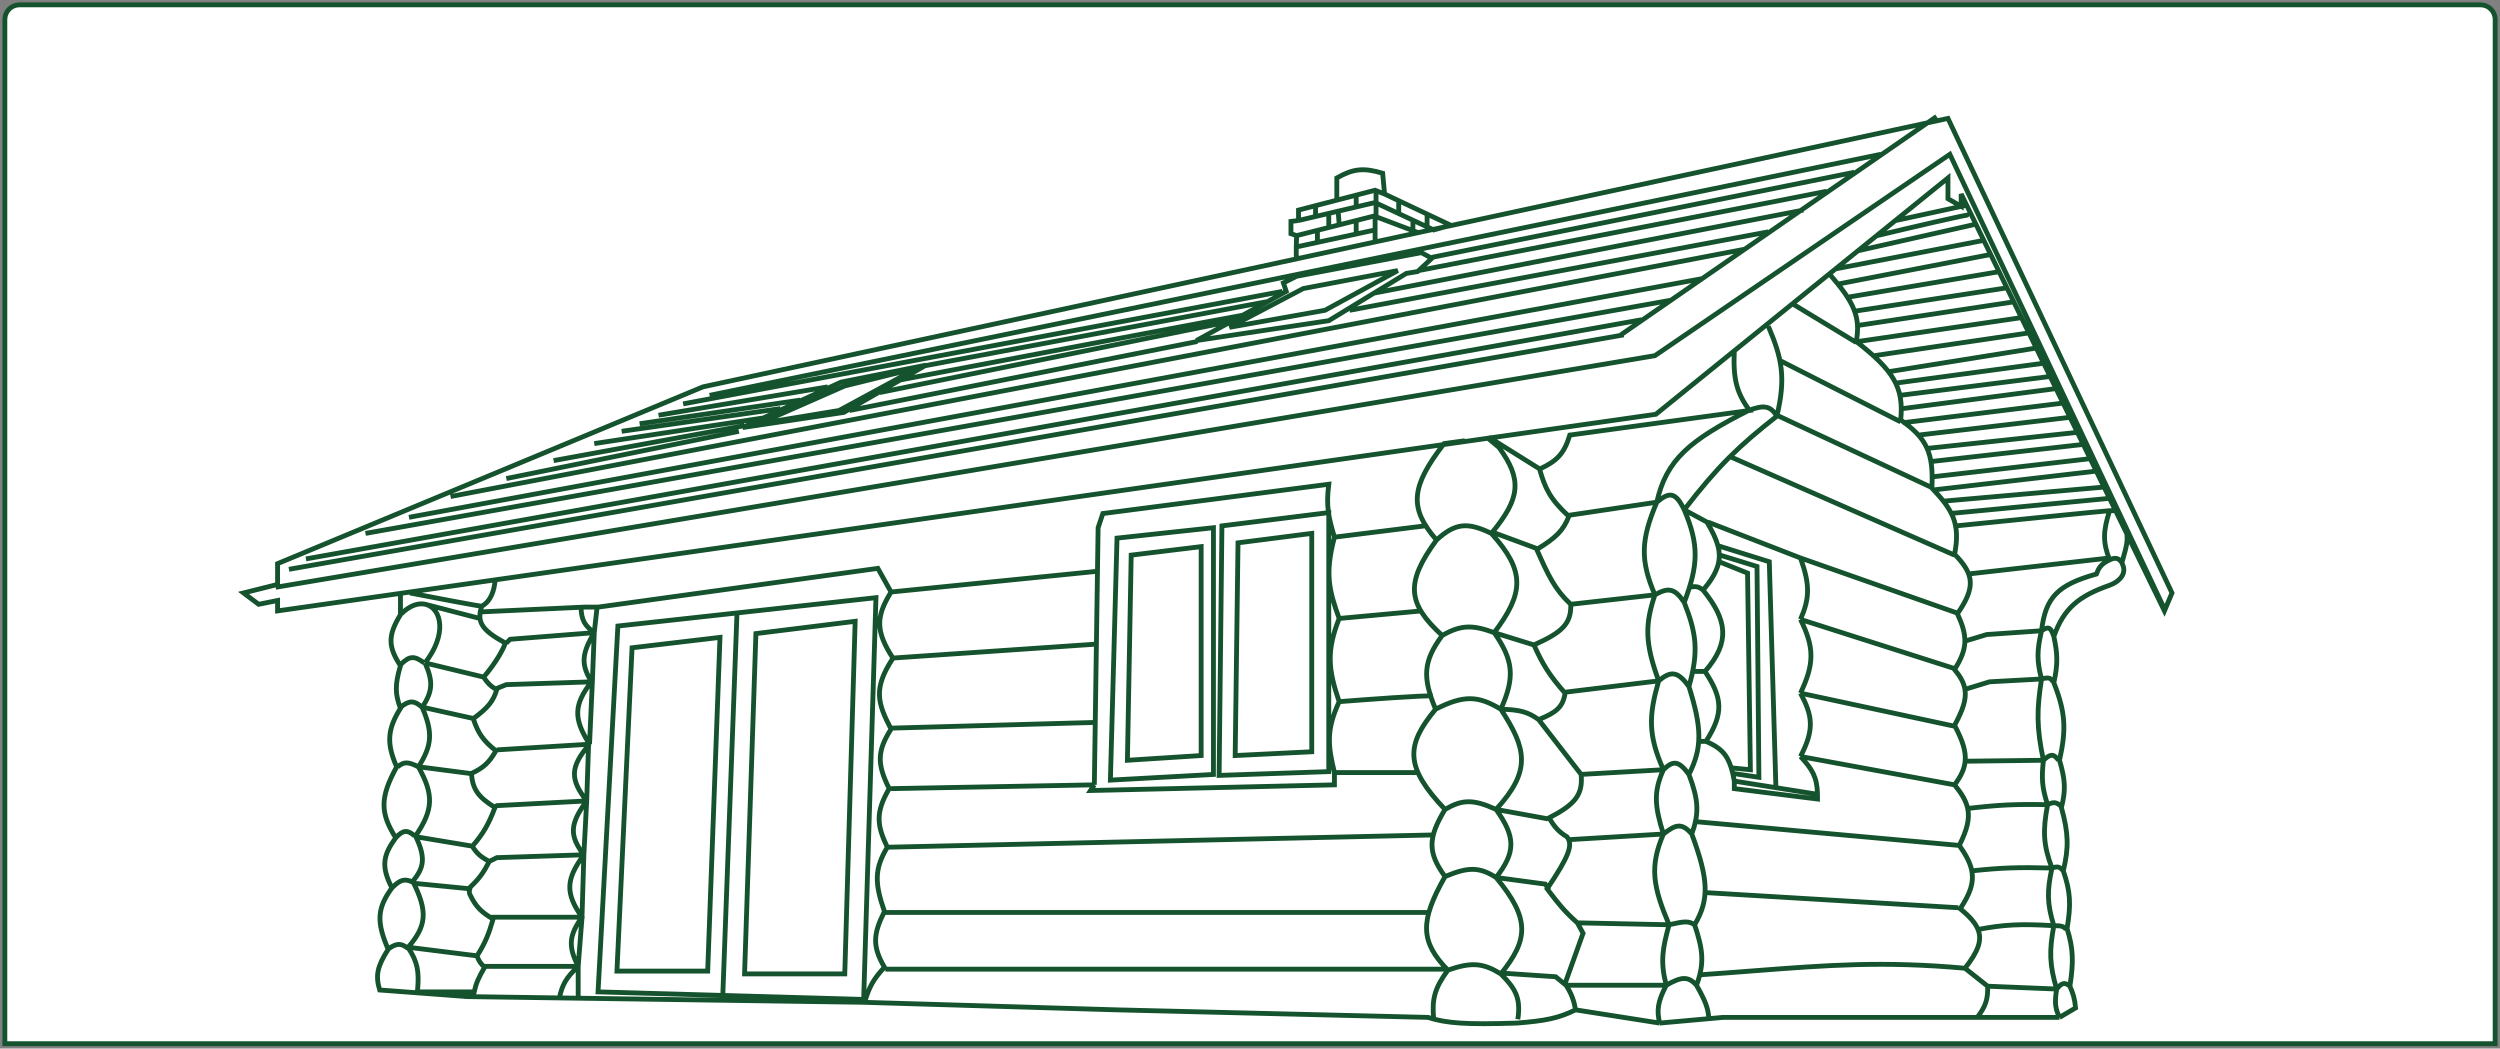 <svg width="515" height="216" viewBox="0 0 515 216" fill="none" xmlns="http://www.w3.org/2000/svg">
<rect x="0" y="0" width="515" height="216" fill="#808080" stroke="none"/>
<path d="M4 1C2.343 1 1 2.343 1 4V215H514V4C514 2.343 512.657 1 511 1H4Z" fill="white"/>
<path d="M80.742 182.905C77.666 187.122 77.532 189.903 79.963 195.563C77.748 199.05 77.308 200.891 78.21 203.937L96.321 205.3L177.721 206.469L229.911 208.026L294.174 209.584C298.034 210.825 302.056 211.079 312.479 210.753C318.281 210.293 321.061 209.772 324.553 208.026M80.742 182.905C78.391 178.376 78.99 176.09 81.521 172.584M80.742 182.905C82.448 181.187 83.382 180.928 85.026 181.737M81.521 172.584C78.311 167.491 78.224 164.317 81.716 157.979C79.574 153.111 79.819 150.206 82.495 145.905C81.379 142.961 81.341 141.058 82.495 137.142C79.97 133.272 79.832 130.982 82.495 126.626V122.147M81.521 172.584C83.035 170.98 83.889 170.87 85.416 172.195M324.553 208.026L341.884 210.753M324.553 208.026C324.207 205.912 323.71 204.717 322.411 202.574L326.111 192.253L324.942 190.111C322.188 187.655 320.884 185.946 319.299 183.869L319.288 183.855C319.101 183.609 318.909 183.358 318.711 183.1C323.279 176.288 324.082 174.024 322.8 172.39C321.011 171.293 320.26 170.368 319.1 168.495C324.588 165.64 326.074 163.687 325.721 159.537L316.958 148.242M341.884 210.753L354.932 209.584H424.258M341.884 210.753C341.278 208.09 341.455 206.425 343.248 202.963M424.258 209.584L427.569 207.637C427.387 205.714 427.095 204.756 426.4 203.158M424.258 209.584C423.411 207.84 423.203 206.63 423.674 203.742M426.4 203.158C427.186 198.025 427.09 195.409 425.816 191.279C426.655 186.254 426.507 183.645 425.037 179.4M426.4 203.158C425.275 202.226 424.686 202.519 423.674 203.742M425.037 179.4C426.202 174.521 426.103 171.662 424.648 166.353C425.56 162.809 425.462 160.674 424.258 156.616C425.677 150.261 425.512 146.759 423.09 140.647C423.931 136.819 423.877 134.736 423.09 131.105M425.037 179.4C424.297 178.525 423.876 178.425 422.7 178.816M423.09 131.105C425.153 125.297 428.219 122.8 434.545 120.574C436.383 119.927 438.01 118.417 437.364 116.579C437.291 116.371 437.207 116.15 437.111 115.916M423.09 131.105C422.463 129.328 422.12 128.894 420.558 129.937M437.111 115.916C437.228 115.474 437.346 115.059 437.457 114.663C437.983 112.804 438.388 111.374 438.084 109.684M437.111 115.916C436.434 114.902 435.722 114.792 434.579 115.332M151.821 126.237L148.9 204.911M86.195 157.979C84.187 156.939 83.215 156.832 81.91 157.979M86.195 157.979C88.988 153.594 89.22 150.918 86.974 145.711M86.195 157.979C89.417 163.738 89.263 166.85 85.611 172.195C87.671 176.617 87.458 178.635 85.026 181.542C88.183 187.787 87.88 190.749 84.053 195.174C86.027 198.129 86.384 200.121 86 204.132M86.974 145.711C85.359 144.308 84.391 144.171 82.495 145.711M86.974 145.711C89.082 142.478 89.313 140.493 87.558 136.558M87.363 136.558C85.316 134.99 84.313 135.181 82.689 136.753M316.958 148.242C320.608 146.778 321.963 145.655 322.411 142.79C319.036 138.961 317.776 136.778 315.984 132.858M316.958 148.242C314.766 146.657 313.065 146.186 309.169 146.1M315.984 132.858C321.791 130.283 323.697 128.509 323.579 124.484M315.984 132.858L307.805 130.326M323.579 124.484C320.287 121.45 318.942 118.505 316.569 113.19C320.459 110.832 321.995 109.36 323.19 106.374C319.238 102.739 318.292 100.568 317.153 96.637C320.712 94.965 322.187 93.534 323.384 89.626L360.384 84.563C357.821 80.921 356.975 78.341 357.269 72.1M323.579 124.484L340.911 122.537M366.032 85.732C364.686 83.534 363.346 83.392 360.19 84.563C347.973 90.754 343.251 94.745 341.3 103.453M366.032 85.732C367.88 77.917 367.165 73.943 364.279 67.232M366.032 85.732C358.186 91.889 353.957 95.935 346.948 105.011M346.948 105.011C350.08 112.338 349.817 116.535 346.948 124.095M346.948 105.011C345.127 101.231 343.835 101.345 341.3 103.453M346.948 105.011L351.621 107.542C352.71 109.377 353.492 110.941 353.886 112.411M346.948 124.095C349.495 130.524 349.953 134.28 347.921 141.426M346.948 124.095C344.956 121.08 343.592 121.015 340.911 122.537M347.921 141.426C350.591 149.963 350.705 153.99 347.921 159.537M347.921 141.426C345.596 138.244 344.225 138.141 341.69 140.258M347.921 159.537C349.953 164.905 350.021 167.572 348.505 171.805M347.921 159.537C345.733 156.534 344.602 156.706 342.663 158.563M348.505 171.805C351.974 181.159 352.167 185.294 349.09 190.5M348.505 171.805C346.332 169.281 345.022 170.001 342.663 171.805M349.09 190.5C350.779 195.577 351.183 198.35 349.479 202.963M349.09 190.5C347.851 189.731 347.168 189.723 343.832 190.5M349.479 202.963C351.299 206.172 351.889 207.688 352.011 209.779M349.479 202.963C347.767 201.03 346.344 201.187 343.248 202.963M343.248 202.963H322.605L320.463 201.211L308.974 200.432M343.248 202.963C341.955 198.009 342.529 195.278 343.832 190.5M325.137 190.111L343.832 190.5M343.832 190.5C340.534 182.677 339.754 178.572 342.663 171.805M323.19 172.974L342.663 171.805M342.663 171.805C340.804 165.954 340.655 163.001 342.663 158.563M325.526 159.537L342.663 158.563M342.663 158.563C339.477 151.4 339.639 147.394 341.69 140.258M322.411 142.595L341.69 140.258M341.69 140.258C338.793 132.35 338.895 128.574 340.911 122.537M340.911 122.537C337.86 115.395 338.004 111.211 341.3 103.453M322.995 106.179L341.3 103.453M301.769 90.795L297.484 91.379C290.592 100.302 290.22 104.656 295.926 111.242M295.926 111.242C289.438 120.074 289.927 124.342 297.095 130.911M295.926 111.242C299.804 107.708 302.295 107.509 307.221 109.879M297.095 130.911C293.126 136.26 293.038 139.621 295.732 146.1M297.095 130.911C301.024 128.656 303.392 128.714 307.805 130.326M295.732 146.1C289.576 153.519 289.344 157.978 297.679 166.742M295.732 146.1C301.569 143.137 304.482 143.281 309.169 146.1M297.679 166.742C294.123 172.598 294.071 175.632 297.679 180.568M297.679 166.742C301.19 164.679 303.467 164.59 308.195 166.742M297.679 180.568C292.418 189.828 292.602 194.032 298.263 199.847M297.679 180.568C302.462 178.554 304.771 178.575 308.195 180.763M298.263 199.847C295.503 203.607 294.949 205.835 295.342 209.974M298.263 199.847C303.131 198.151 305.511 198.349 309.169 200.626M309.169 200.626C312.304 203.734 313.295 205.712 312.674 209.974M309.169 200.626C314.923 193.522 315.215 189.227 308.195 180.763M308.195 180.763C312.3 175.492 312.222 172.418 308.195 166.742M308.195 180.763L318.321 182.126L319.1 183.295M308.195 166.742L318.905 168.69M308.195 166.742C315.592 158.673 314.415 154.155 309.169 146.1M309.169 146.1C312.174 139.402 311.711 135.973 307.805 130.326M307.805 130.326C313.91 122.193 314.309 117.704 307.221 109.879M307.221 109.879C313.202 102.686 313.632 98.802 308.779 92.158L306.442 90.21M86 204.326H97.684C98.07 202.543 98.573 201.42 99.826 199.263C98.994 198.477 98.637 197.974 98.268 196.926C100.017 194.121 100.671 192.434 101.579 189.332C99.065 187.837 98.041 186.772 96.905 184.463C96.576 183.928 96.614 183.528 96.905 182.711C98.704 181.007 99.555 179.851 100.8 177.453M100.8 177.453C98.956 176.491 98.225 175.789 97.295 174.337C99.575 171.683 100.587 169.925 101.968 166.353C98.476 164.158 97.392 162.629 97.1 159.342C99.578 158.178 100.703 157.175 102.163 154.668C99.531 152.55 98.506 151.102 97.49 148.047C100.605 145.753 101.623 144.428 102.358 142.011C100.82 141.508 99.632 139.479 99.632 139.479M100.8 177.453L102.358 176.674L120.274 176.09M99.632 139.479C99.632 139.479 102.86 135.829 104.111 132.468C99.045 129.715 98.205 128.036 99.242 124.874M99.632 139.479L87.558 136.558M99.242 124.874C101.28 123.787 101.805 121.294 101.968 119.811M99.242 124.874C98.619 124.874 89.116 123.056 84.442 122.147M87.558 136.558C92.166 130.633 90.924 125.501 87.874 124.55M82.689 126.432C84.406 124.727 86.147 124.172 87.558 124.468M87.558 124.468C87.665 124.49 87.77 124.517 87.874 124.55M87.558 124.468L87.874 124.55M87.874 124.55L98.853 127.405M84.053 195.369C82.667 194.318 81.825 194.235 80.158 195.369M307.611 109.684L316.569 112.995M317.542 96.832L306.637 90.016M123.195 125.068L180.837 117.084L183.563 121.953M178.111 206.469C179.052 203.314 179.9 201.712 182.2 199.263C179.685 194.943 179.849 192.416 182.2 187.774C180.13 181.881 180.144 178.946 182.784 174.532C180.664 170.037 180.274 167.44 183.174 162.458C180.664 157.431 180.654 154.736 183.563 150.19C180.803 144.905 179.811 141.863 183.953 135.584C180.411 130.114 180.343 127.13 183.563 121.953M183.563 121.953L226.079 117.682M376.937 56.521C382.038 62.356 383.296 65.392 382.39 70.347C389.994 76.257 392.245 79.771 391.542 86.511C396.914 90.257 398.348 93.31 397.969 100.532C402.274 105.075 403.879 107.877 402.642 114.163C406.656 118.281 407.048 120.921 403.227 126.432C404.276 128.685 404.787 130.432 404.767 132.079M404.784 199.458L409.458 203.158M404.784 199.458C407.458 196.06 408.371 193.738 407.469 191.474M404.784 199.458C387.832 197.941 376.504 198.815 361.185 199.996L361.182 199.996C357.717 200.264 354.048 200.547 350.063 200.821M409.458 203.158C409.526 205.9 409.042 207.303 407.316 209.584M409.458 203.158L423.674 203.742M423.674 203.742C422.209 198.81 422.111 195.949 423.09 190.695M407.469 191.474C406.921 190.101 405.706 188.748 403.811 187.19C405.885 184.056 406.649 181.778 406.192 179.4M407.469 191.474C412.821 190.464 416.22 190.273 423.09 190.695M423.09 190.695C424.69 190.652 425.155 190.874 425.621 191.474M423.09 190.695C421.656 186.055 421.701 183.454 422.7 178.816M406.192 179.4C405.883 177.792 405.015 176.138 403.616 174.142C405.258 170.878 405.786 168.62 405.345 166.547M406.192 179.4C412.226 178.757 415.83 178.619 422.7 178.816M422.7 178.816C420.896 173.992 420.799 171.116 421.803 165.766M402.642 161.679C404.08 163.446 405.004 164.941 405.345 166.547M402.642 161.679C403.961 159.914 404.672 158.401 404.824 156.811M402.642 161.679L370.9 155.837M405.345 166.547C411.648 165.801 415.269 165.626 421.803 165.766M421.803 165.766L421.921 165.769M421.803 165.766C423.078 165.114 423.692 165.241 424.648 166.158M421.803 165.766C420.623 162.188 420.546 160.185 420.948 156.616M404.824 156.811C405.023 154.726 404.261 152.507 402.642 149.411C404.36 146.242 405.113 144.05 404.777 142.011M404.824 156.811L420.948 156.616M420.948 156.616C422.224 155.462 422.928 155.049 424.063 156.616M420.948 156.616C419.501 149.793 419.572 146.16 420.558 139.868M404.777 142.011C404.554 140.66 403.855 139.377 402.642 137.921C404.031 135.703 404.743 133.956 404.767 132.079M404.777 142.011L409.848 140.453L420.558 139.868M420.558 139.868C422.061 139.467 422.505 139.667 422.895 140.453M420.558 139.868C419.556 136.097 419.62 133.916 420.558 129.937M404.767 132.079L409.263 130.716L420.558 129.937M420.558 129.937C421.378 123.03 423.881 120.49 431.853 118.253C432.389 116.902 432.812 116.194 434.579 115.332M434.579 115.332C433.143 111.645 433.237 109.411 434.579 105.205M434.579 105.205H435.748M434.579 105.205C433.956 105.205 413.288 107.282 403.032 108.321M354.348 114.358L361.942 116.695L362.332 160.121L357.074 159.342M370.9 114.942L351.816 107.542M370.9 114.942L403.032 126.237M370.9 114.942C372.893 120.513 372.792 123.252 370.9 127.6M356.49 94.105L402.642 114.358M398.163 100.532L366.032 85.537M391.542 86.9L366.616 74.242M382.39 70.542L369.537 62.753M84.442 195.174L98.463 196.926M96.905 183.1L85.026 181.932M97.49 174.337L85.805 172.39M96.905 159.342L86.389 157.979M97.684 148.047L87.168 145.711M99.826 199.069H118.911M101.189 188.942H119.69M120.274 176.09L120.858 164.99M120.274 176.09L119.884 189.137L119.105 199.069M120.274 176.09C116.551 181.158 116.417 183.974 119.884 188.942C117.216 192.697 117.003 194.91 119.105 199.069M120.274 176.09C117.271 172.166 117.338 169.744 120.858 164.99M101.774 166.353L102.358 165.963L120.858 164.99M120.858 164.99L121.247 153.305M120.858 164.99C117.513 160.65 117.28 158.114 121.442 153.305M102.358 154.474L121.442 153.305M121.442 153.305L122.026 140.453M121.442 153.305C118.049 147.948 118.234 145.143 121.832 140.453C119.864 137.116 119.578 135.016 122.416 130.326M102.358 141.816L104.305 141.037L122.026 140.453M122.026 140.453L122.416 130.326M104.305 132.468L105.084 131.69L122.416 130.326M122.416 130.326L123 125.068H120.274L99.242 126.042M122.416 130.326C120.466 128.872 119.765 127.791 119.69 125.068M119.105 199.069V205.69M119.105 199.069C116.68 201.355 115.802 202.797 115.211 205.69M226.079 117.682L226.211 117.668M226.079 117.682L226.211 108.711L227.184 105.79L273.726 99.753C273.148 104.267 273.668 106.589 274.895 110.658M226.079 117.682L225.858 132.687M183.563 135.584L225.858 132.687M225.858 132.687L226.211 132.663M225.858 132.687L225.432 161.679M183.563 149.995L225.432 148.826M183.563 162.458L225.432 161.679M225.432 161.679L224.653 162.847L274.895 161.679V159.147M182.59 174.532L295.148 172M292.032 159.147H274.895M274.895 159.147C273.539 153.562 273.179 150.403 275.869 144.542M295.148 143.374C293.434 143.218 281.581 144.088 275.869 144.542M275.869 144.542C273.589 137.85 273.236 134.098 275.869 127.405M292.811 125.847L275.869 127.405M275.869 127.405C273.726 121.521 272.927 118.072 274.895 110.658M293.59 108.321L274.895 110.658M182.395 187.968H294.369M182.395 199.653H297.874M434.579 114.942L405.369 118.253M403.421 186.995L351.426 183.879M349.479 169.274L403.421 174.142M370.9 155.837C373.831 150.213 373.383 147.437 370.9 142.79M370.9 155.837C373.317 158.448 374.323 160.056 374.405 163.626M370.9 142.79L402.642 149.605M370.9 142.79C373.741 136.79 373.814 133.462 370.9 127.6M402.642 137.726L370.9 127.6M374.405 163.626V164.6L357.269 162.458V160.9M374.405 163.626L365.837 162.263M357.269 160.9L365.837 162.263M357.269 160.9C357.086 159.855 356.882 158.956 356.638 158.174M351.232 138.311C354.803 143.739 355.179 146.875 351.426 152.721M351.232 138.311C356.596 132.165 355.711 127.6 350.842 121.563M351.232 138.311H348.7M351.426 152.721H350.063M351.426 152.721C354.265 153.942 355.723 155.235 356.638 158.174M350.842 121.563C349.943 120.855 349.356 120.697 348.116 120.979M350.842 121.563C353.89 117.95 354.68 115.375 353.886 112.411M365.837 162.263L364.474 115.721L353.886 112.411M354.153 115.721L359.995 118.058L360.579 158.563L356.638 158.174M56.789 120.979L340.911 73.268L401.669 31.79L446.069 125.847M267.105 48.537L265.937 48.147V45.616L267.495 45.421M267.105 48.537C267.077 49.138 267.043 50.027 267.028 50.874M267.105 48.537L283.269 44.447V47.368M267.495 45.421V43.279L275.382 41.234M267.495 45.421L283.269 41.721L295.342 47.368L298.848 46.395L285.216 39.968M275.382 41.234L283.269 39.19L285.216 39.968M275.382 41.234V36.658C278.859 34.697 280.935 34.545 284.826 35.684L285.216 39.968M267.105 53.211C267.018 52.949 267.008 51.946 267.028 50.874M267.028 50.874L283.269 47.368M283.269 47.368V49.705M271.39 50.095V47.368M279.374 45.421V47.953M273.726 46.784V44.058M275.869 46.2L275.674 43.668M279.374 42.5V40.358M271 44.642V42.5M288.137 44.058V41.332M293.979 44.058V46.784M291.058 47.511L283.463 44.642V39.19M291.058 47.511L292.226 47.953M291.058 47.511V45.421M75.29 109.879L344.221 61.846M344.221 61.846L333.9 68.984M344.221 61.846L350.647 57.401M84.247 106.568L350.647 57.401M350.647 57.401L359.411 51.341M92.816 102.284L359.411 51.341M359.411 51.341L398.942 24M401.669 105.79L434.384 102.674M433.411 100.337L400.111 103.258M432.048 97.026L398.358 100.921M430.49 94.495L398.358 98.195M428.932 91.574L397.774 95.079M428.153 89.042L397.19 92.353M426.79 85.926L395.242 89.626M425.232 83.005L391.932 87.095M423.284 80.084L391.932 84.174M422.311 77.553L391.348 81.447M420.948 74.826L390.569 78.916M419.39 71.71L389.011 76.579M417.832 68.595L386.09 73.268M416.079 65.479L382.779 70.347M414.911 62.168L382.779 67.037M413.742 59.247L382 64.116M411.99 55.937L380.832 61.195M410.042 52.432L378.884 58.468M408.679 49.511L378.3 55.353M406.927 46.2L382.779 51.653M405.758 44.253C405.447 44.097 392.905 47.044 386.674 48.537M404.979 42.305L390.569 45.421M59.516 117.279L334.484 68.984M63.021 115.137L338.184 65.868M104.305 98.584L152.211 88.847M153.379 87.679L114.042 94.884M157.079 86.121L122.416 91.379M160.779 84.174L128.063 88.847M164.868 82.421L131.763 87.29M170.516 79.695L135.658 85.537M246.658 70.347L174.995 84.563M253.279 66.258L181.226 80.863M256.2 64.895C255.889 64.895 208.684 73.853 185.121 78.332M190.184 75.41L260.874 62.168M264.184 60.026L140.721 83.2M278.011 63.921L364.279 47.758M371.484 43.279L282.879 60.416M376.353 39.384C375.885 39.54 320.074 50.354 292.226 55.742M294.953 53.016L382 35.489M387.453 31.79L146.174 81.447M1 4C1 2.343 2.343 1 4 1H511C512.657 1 514 2.343 514 4V215H1V4ZM57.179 125.847L341.105 85.342L401.279 36.658V40.942L404.005 42.5V39.968L445.874 125.847L447.432 122.147L401.279 24.39L144.811 79.695L57.179 116.111V120.395L50.168 122.147L53.284 124.484L57.179 123.705V125.847ZM127.284 128.963L123.195 204.326L177.916 205.884L180.447 123.121L127.284 128.963ZM130.205 133.442L148.316 131.3L145.784 200.042H127.09L130.205 133.442ZM155.716 130.521L176.163 127.99L174.021 200.626H153.379L155.716 130.521ZM255.032 111.826L254.447 155.642L270.221 154.863V109.879L255.032 111.826ZM233.026 114.358L247.437 112.605V155.642L232.247 156.616L233.026 114.358ZM228.742 160.705L230.105 110.853L249.969 108.711V159.537L228.742 160.705ZM251.716 108.331L251.137 159.732L273.726 158.953V105.595L251.716 108.331ZM272.947 63.921L287.942 55.742L268.469 59.442L253.279 67.426L272.947 63.921ZM273.726 66.063L246.463 70.153L264.963 60.026L264.379 58.274L267.105 56.91L292.811 52.042L294.953 53.211L292.032 55.937L289.695 56.326L273.726 66.063ZM156.3 87.29L172.853 84.563L189.016 75.8L174.021 79.5L156.3 87.29ZM173.826 84.953L190.768 75.216L173.242 78.721L152.99 88.068L173.826 84.953Z" stroke="#14532D"/>
</svg>
